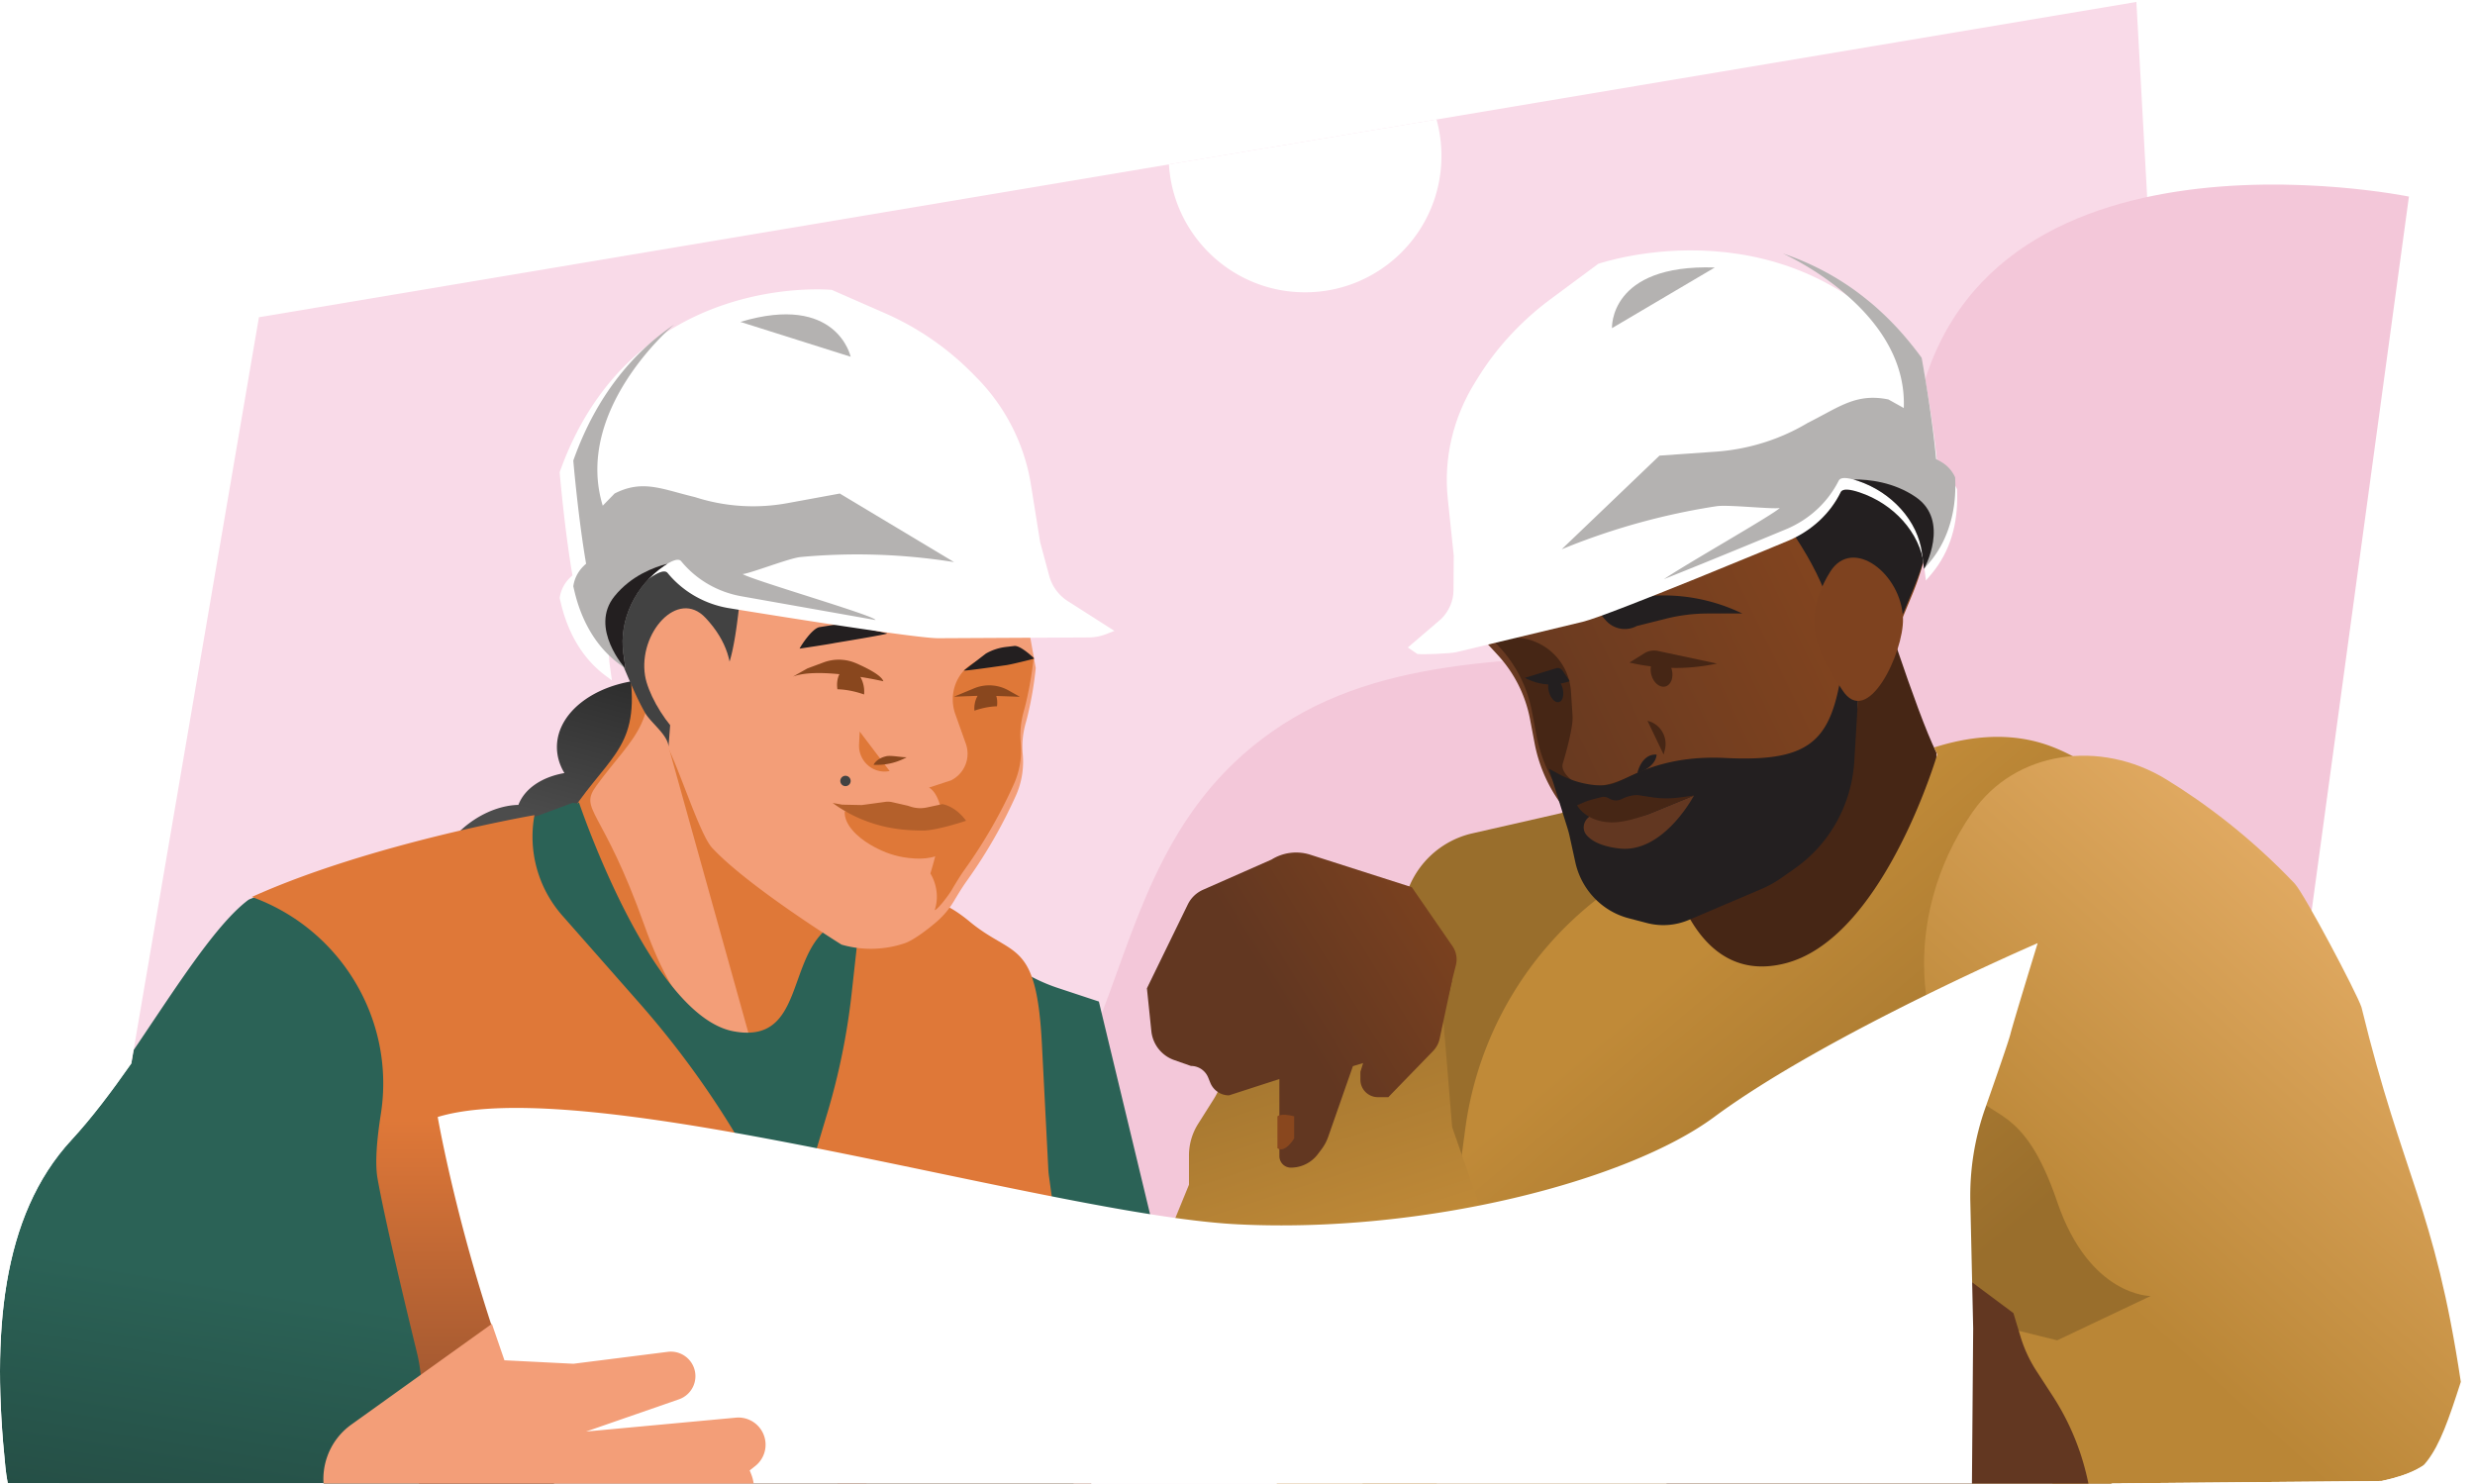 <svg xmlns="http://www.w3.org/2000/svg" fill="none" viewBox="0 0 637 382" aria-hidden="true" data-testid="ipl-illustration-hero">
    <defs>
        <filter id="hero-job-vertical-construction_svg__b" x="0%" y="0%">
            <feTurbulence baseFrequency="2.5" numOctaves="4" result="noise" seed="14"></feTurbulence>
            <feComponentTransfer in="noise" result="opacity">
                <feFuncA slope="0.6" type="linear"></feFuncA>
            </feComponentTransfer>
            <feBlend in="opacity" in2="SourceGraphic" mode="overlay" result="blend"></feBlend>
        </filter>
        <filter id="hero-job-vertical-construction_svg__c" width="88.061" height="67.71" x="110.43" y="170.844" color-interpolation-filters="sRGB" filterUnits="userSpaceOnUse">
            <feFlood flood-opacity="0" result="BackgroundImageFix"></feFlood>
            <feColorMatrix in="SourceAlpha" result="hardAlpha" values="0 0 0 0 0 0 0 0 0 0 0 0 0 0 0 0 0 0 127 0"></feColorMatrix>
            <feOffset dx="-3" dy="3"></feOffset>
            <feGaussianBlur stdDeviation="1.5"></feGaussianBlur>
            <feColorMatrix values="0 0 0 0 0 0 0 0 0 0 0 0 0 0 0 0 0 0 0.3 0"></feColorMatrix>
            <feBlend in2="BackgroundImageFix" result="effect1_dropShadow_295_1775"></feBlend>
            <feBlend in="SourceGraphic" in2="effect1_dropShadow_295_1775" result="shape"></feBlend>
            <feColorMatrix in="SourceAlpha" result="hardAlpha" values="0 0 0 0 0 0 0 0 0 0 0 0 0 0 0 0 0 0 127 0"></feColorMatrix>
            <feOffset dx="-1.5" dy="1"></feOffset>
            <feGaussianBlur stdDeviation="0.75"></feGaussianBlur>
            <feComposite in2="hardAlpha" k2="-1" k3="1" operator="arithmetic"></feComposite>
            <feColorMatrix values="0 0 0 0 1 0 0 0 0 1 0 0 0 0 1 0 0 0 0.3 0"></feColorMatrix>
            <feBlend in2="shape" mode="soft-light" result="effect2_innerShadow_295_1775"></feBlend>
        </filter>
        <filter id="hero-job-vertical-construction_svg__e" width="88.552" height="121.837" x="145.924" y="152.148" color-interpolation-filters="sRGB" filterUnits="userSpaceOnUse">
            <feFlood flood-opacity="0" result="BackgroundImageFix"></feFlood>
            <feColorMatrix in="SourceAlpha" result="hardAlpha" values="0 0 0 0 0 0 0 0 0 0 0 0 0 0 0 0 0 0 127 0"></feColorMatrix>
            <feOffset dx="-3" dy="3"></feOffset>
            <feGaussianBlur stdDeviation="1.5"></feGaussianBlur>
            <feColorMatrix values="0 0 0 0 0 0 0 0 0 0 0 0 0 0 0 0 0 0 0.3 0"></feColorMatrix>
            <feBlend in2="BackgroundImageFix" result="effect1_dropShadow_295_1775"></feBlend>
            <feBlend in="SourceGraphic" in2="effect1_dropShadow_295_1775" result="shape"></feBlend>
            <feColorMatrix in="SourceAlpha" result="hardAlpha" values="0 0 0 0 0 0 0 0 0 0 0 0 0 0 0 0 0 0 127 0"></feColorMatrix>
            <feOffset dx="-1.5" dy="1"></feOffset>
            <feGaussianBlur stdDeviation="0.75"></feGaussianBlur>
            <feComposite in2="hardAlpha" k2="-1" k3="1" operator="arithmetic"></feComposite>
            <feColorMatrix values="0 0 0 0 1 0 0 0 0 1 0 0 0 0 1 0 0 0 0.3 0"></feColorMatrix>
            <feBlend in2="shape" mode="soft-light" result="effect2_innerShadow_295_1775"></feBlend>
        </filter>
        <filter id="hero-job-vertical-construction_svg__f" width="84.981" height="116.76" x="417.898" y="145.658" color-interpolation-filters="sRGB" filterUnits="userSpaceOnUse">
            <feFlood flood-opacity="0" result="BackgroundImageFix"></feFlood>
            <feColorMatrix in="SourceAlpha" result="hardAlpha" values="0 0 0 0 0 0 0 0 0 0 0 0 0 0 0 0 0 0 127 0"></feColorMatrix>
            <feOffset dx="3" dy="3"></feOffset>
            <feGaussianBlur stdDeviation="1.5"></feGaussianBlur>
            <feColorMatrix values="0 0 0 0 0 0 0 0 0 0 0 0 0 0 0 0 0 0 0.3 0"></feColorMatrix>
            <feBlend in2="BackgroundImageFix" result="effect1_dropShadow_295_1775"></feBlend>
            <feBlend in="SourceGraphic" in2="effect1_dropShadow_295_1775" result="shape"></feBlend>
            <feColorMatrix in="SourceAlpha" result="hardAlpha" values="0 0 0 0 0 0 0 0 0 0 0 0 0 0 0 0 0 0 127 0"></feColorMatrix>
            <feOffset dx="-1.5" dy="1"></feOffset>
            <feGaussianBlur stdDeviation="0.75"></feGaussianBlur>
            <feComposite in2="hardAlpha" k2="-1" k3="1" operator="arithmetic"></feComposite>
            <feColorMatrix values="0 0 0 0 1 0 0 0 0 1 0 0 0 0 1 0 0 0 0.3 0"></feColorMatrix>
            <feBlend in2="shape" mode="soft-light" result="effect2_innerShadow_295_1775"></feBlend>
        </filter>
        <filter id="hero-job-vertical-construction_svg__g" width="228.995" height="202.232" x="346.855" y="185.65" color-interpolation-filters="sRGB" filterUnits="userSpaceOnUse">
            <feFlood flood-opacity="0" result="BackgroundImageFix"></feFlood>
            <feColorMatrix in="SourceAlpha" result="hardAlpha" values="0 0 0 0 0 0 0 0 0 0 0 0 0 0 0 0 0 0 127 0"></feColorMatrix>
            <feOffset dx="3" dy="3"></feOffset>
            <feGaussianBlur stdDeviation="1.5"></feGaussianBlur>
            <feColorMatrix values="0 0 0 0 0 0 0 0 0 0 0 0 0 0 0 0 0 0 0.3 0"></feColorMatrix>
            <feBlend in2="BackgroundImageFix" result="effect1_dropShadow_295_1775"></feBlend>
            <feBlend in="SourceGraphic" in2="effect1_dropShadow_295_1775" result="shape"></feBlend>
            <feColorMatrix in="SourceAlpha" result="hardAlpha" values="0 0 0 0 0 0 0 0 0 0 0 0 0 0 0 0 0 0 127 0"></feColorMatrix>
            <feOffset dx="-1.5" dy="1"></feOffset>
            <feGaussianBlur stdDeviation="0.75"></feGaussianBlur>
            <feComposite in2="hardAlpha" k2="-1" k3="1" operator="arithmetic"></feComposite>
            <feColorMatrix values="0 0 0 0 1 0 0 0 0 1 0 0 0 0 1 0 0 0 0.3 0"></feColorMatrix>
            <feBlend in2="shape" mode="soft-light" result="effect2_innerShadow_295_1775"></feBlend>
        </filter>
        <filter id="hero-job-vertical-construction_svg__i" width="313.743" height="185.2" x="-5.999" y="202.5" color-interpolation-filters="sRGB" filterUnits="userSpaceOnUse">
            <feFlood flood-opacity="0" result="BackgroundImageFix"></feFlood>
            <feColorMatrix in="SourceAlpha" result="hardAlpha" values="0 0 0 0 0 0 0 0 0 0 0 0 0 0 0 0 0 0 127 0"></feColorMatrix>
            <feOffset dx="-3" dy="3"></feOffset>
            <feGaussianBlur stdDeviation="1.5"></feGaussianBlur>
            <feColorMatrix values="0 0 0 0 0 0 0 0 0 0 0 0 0 0 0 0 0 0 0.3 0"></feColorMatrix>
            <feBlend in2="BackgroundImageFix" result="effect1_dropShadow_295_1775"></feBlend>
            <feBlend in="SourceGraphic" in2="effect1_dropShadow_295_1775" result="shape"></feBlend>
            <feColorMatrix in="SourceAlpha" result="hardAlpha" values="0 0 0 0 0 0 0 0 0 0 0 0 0 0 0 0 0 0 127 0"></feColorMatrix>
            <feOffset dx="-1.5" dy="1"></feOffset>
            <feGaussianBlur stdDeviation="0.75"></feGaussianBlur>
            <feComposite in2="hardAlpha" k2="-1" k3="1" operator="arithmetic"></feComposite>
            <feColorMatrix values="0 0 0 0 1 0 0 0 0 1 0 0 0 0 1 0 0 0 0.3 0"></feColorMatrix>
            <feBlend in2="shape" mode="soft-light" result="effect2_innerShadow_295_1775"></feBlend>
        </filter>
        <filter id="hero-job-vertical-construction_svg__k" width="86.871" height="160.831" x="198.924" y="226.051" color-interpolation-filters="sRGB" filterUnits="userSpaceOnUse">
            <feFlood flood-opacity="0" result="BackgroundImageFix"></feFlood>
            <feColorMatrix in="SourceAlpha" result="hardAlpha" values="0 0 0 0 0 0 0 0 0 0 0 0 0 0 0 0 0 0 127 0"></feColorMatrix>
            <feOffset dx="-2" dy="2"></feOffset>
            <feGaussianBlur stdDeviation="1.5"></feGaussianBlur>
            <feColorMatrix values="0 0 0 0 0 0 0 0 0 0 0 0 0 0 0 0 0 0 0.3 0"></feColorMatrix>
            <feBlend in2="BackgroundImageFix" result="effect1_dropShadow_295_1775"></feBlend>
            <feBlend in="SourceGraphic" in2="effect1_dropShadow_295_1775" result="shape"></feBlend>
            <feColorMatrix in="SourceAlpha" result="hardAlpha" values="0 0 0 0 0 0 0 0 0 0 0 0 0 0 0 0 0 0 127 0"></feColorMatrix>
            <feOffset dx="-1.5" dy="1"></feOffset>
            <feGaussianBlur stdDeviation="0.75"></feGaussianBlur>
            <feComposite in2="hardAlpha" k2="-1" k3="1" operator="arithmetic"></feComposite>
            <feColorMatrix values="0 0 0 0 1 0 0 0 0 1 0 0 0 0 1 0 0 0 0.3 0"></feColorMatrix>
            <feBlend in2="shape" mode="soft-light" result="effect2_innerShadow_295_1775"></feBlend>
        </filter>
        <filter id="hero-job-vertical-construction_svg__m" width="120.266" height="160.22" x="379.656" y="70.936" color-interpolation-filters="sRGB" filterUnits="userSpaceOnUse">
            <feFlood flood-opacity="0" result="BackgroundImageFix"></feFlood>
            <feColorMatrix in="SourceAlpha" result="hardAlpha" values="0 0 0 0 0 0 0 0 0 0 0 0 0 0 0 0 0 0 127 0"></feColorMatrix>
            <feOffset dx="1" dy="1"></feOffset>
            <feGaussianBlur stdDeviation="0.5"></feGaussianBlur>
            <feColorMatrix values="0 0 0 0 0 0 0 0 0 0 0 0 0 0 0 0 0 0 0.3 0"></feColorMatrix>
            <feBlend in2="BackgroundImageFix" result="effect1_dropShadow_295_1775"></feBlend>
            <feBlend in="SourceGraphic" in2="effect1_dropShadow_295_1775" result="shape"></feBlend>
            <feColorMatrix in="SourceAlpha" result="hardAlpha" values="0 0 0 0 0 0 0 0 0 0 0 0 0 0 0 0 0 0 127 0"></feColorMatrix>
            <feOffset dx="-1.5" dy="1"></feOffset>
            <feGaussianBlur stdDeviation="0.75"></feGaussianBlur>
            <feComposite in2="hardAlpha" k2="-1" k3="1" operator="arithmetic"></feComposite>
            <feColorMatrix values="0 0 0 0 1 0 0 0 0 1 0 0 0 0 1 0 0 0 0.3 0"></feColorMatrix>
            <feBlend in2="shape" mode="soft-light" result="effect2_innerShadow_295_1775"></feBlend>
        </filter>
        <filter id="hero-job-vertical-construction_svg__o" width="106.374" height="135.377" x="164.698" y="110.819" color-interpolation-filters="sRGB" filterUnits="userSpaceOnUse">
            <feFlood flood-opacity="0" result="BackgroundImageFix"></feFlood>
            <feColorMatrix in="SourceAlpha" result="hardAlpha" values="0 0 0 0 0 0 0 0 0 0 0 0 0 0 0 0 0 0 127 0"></feColorMatrix>
            <feOffset dx="2" dy="2"></feOffset>
            <feGaussianBlur stdDeviation="1.5"></feGaussianBlur>
            <feColorMatrix values="0 0 0 0 0 0 0 0 0 0 0 0 0 0 0 0 0 0 0.3 0"></feColorMatrix>
            <feBlend in2="BackgroundImageFix" result="effect1_dropShadow_295_1775"></feBlend>
            <feBlend in="SourceGraphic" in2="effect1_dropShadow_295_1775" result="shape"></feBlend>
            <feColorMatrix in="SourceAlpha" result="hardAlpha" values="0 0 0 0 0 0 0 0 0 0 0 0 0 0 0 0 0 0 127 0"></feColorMatrix>
            <feOffset dx="-1.5" dy="1"></feOffset>
            <feGaussianBlur stdDeviation="0.75"></feGaussianBlur>
            <feComposite in2="hardAlpha" k2="-1" k3="1" operator="arithmetic"></feComposite>
            <feColorMatrix values="0 0 0 0 1 0 0 0 0 1 0 0 0 0 1 0 0 0 0.3 0"></feColorMatrix>
            <feBlend in2="shape" mode="soft-light" result="effect2_innerShadow_295_1775"></feBlend>
        </filter>
        <filter id="hero-job-vertical-construction_svg__p" width="148.78" height="106.655" x="142.543" y="70.475" color-interpolation-filters="sRGB" filterUnits="userSpaceOnUse">
            <feFlood flood-opacity="0" result="BackgroundImageFix"></feFlood>
            <feColorMatrix in="SourceAlpha" result="hardAlpha" values="0 0 0 0 0 0 0 0 0 0 0 0 0 0 0 0 0 0 127 0"></feColorMatrix>
            <feOffset dx="-2" dy="2"></feOffset>
            <feGaussianBlur stdDeviation="1.5"></feGaussianBlur>
            <feColorMatrix values="0 0 0 0 0 0 0 0 0 0 0 0 0 0 0 0 0 0 0.3 0"></feColorMatrix>
            <feBlend in2="BackgroundImageFix" result="effect1_dropShadow_295_1775"></feBlend>
            <feBlend in="SourceGraphic" in2="effect1_dropShadow_295_1775" result="shape"></feBlend>
            <feColorMatrix in="SourceAlpha" result="hardAlpha" values="0 0 0 0 0 0 0 0 0 0 0 0 0 0 0 0 0 0 127 0"></feColorMatrix>
            <feOffset dx="-1.5" dy="1"></feOffset>
            <feGaussianBlur stdDeviation="0.75"></feGaussianBlur>
            <feComposite in2="hardAlpha" k2="-1" k3="1" operator="arithmetic"></feComposite>
            <feColorMatrix values="0 0 0 0 1 0 0 0 0 1 0 0 0 0 1 0 0 0 0.3 0"></feColorMatrix>
            <feBlend in2="shape" mode="soft-light" result="effect2_innerShadow_295_1775"></feBlend>
        </filter>
        <filter id="hero-job-vertical-construction_svg__q" width="147.901" height="109.93" x="360.336" y="60.443" color-interpolation-filters="sRGB" filterUnits="userSpaceOnUse">
            <feFlood flood-opacity="0" result="BackgroundImageFix"></feFlood>
            <feColorMatrix in="SourceAlpha" result="hardAlpha" values="0 0 0 0 0 0 0 0 0 0 0 0 0 0 0 0 0 0 127 0"></feColorMatrix>
            <feOffset dx="2" dy="2"></feOffset>
            <feGaussianBlur stdDeviation="1.5"></feGaussianBlur>
            <feColorMatrix values="0 0 0 0 0 0 0 0 0 0 0 0 0 0 0 0 0 0 0.3 0"></feColorMatrix>
            <feBlend in2="BackgroundImageFix" result="effect1_dropShadow_295_1775"></feBlend>
            <feBlend in="SourceGraphic" in2="effect1_dropShadow_295_1775" result="shape"></feBlend>
            <feColorMatrix in="SourceAlpha" result="hardAlpha" values="0 0 0 0 0 0 0 0 0 0 0 0 0 0 0 0 0 0 127 0"></feColorMatrix>
            <feOffset dx="-1.5" dy="1"></feOffset>
            <feGaussianBlur stdDeviation="0.75"></feGaussianBlur>
            <feComposite in2="hardAlpha" k2="-1" k3="1" operator="arithmetic"></feComposite>
            <feColorMatrix values="0 0 0 0 1 0 0 0 0 1 0 0 0 0 1 0 0 0 0.3 0"></feColorMatrix>
            <feBlend in2="shape" mode="soft-light" result="effect2_innerShadow_295_1775"></feBlend>
        </filter>
        <filter id="hero-job-vertical-construction_svg__r" width="144.146" height="196.382" x="493.704" y="190.5" color-interpolation-filters="sRGB" filterUnits="userSpaceOnUse">
            <feFlood flood-opacity="0" result="BackgroundImageFix"></feFlood>
            <feColorMatrix in="SourceAlpha" result="hardAlpha" values="0 0 0 0 0 0 0 0 0 0 0 0 0 0 0 0 0 0 127 0"></feColorMatrix>
            <feOffset dx="-2" dy="2"></feOffset>
            <feGaussianBlur stdDeviation="1.5"></feGaussianBlur>
            <feColorMatrix values="0 0 0 0 0 0 0 0 0 0 0 0 0 0 0 0 0 0 0.3 0"></feColorMatrix>
            <feBlend in2="BackgroundImageFix" result="effect1_dropShadow_295_1775"></feBlend>
            <feBlend in="SourceGraphic" in2="effect1_dropShadow_295_1775" result="shape"></feBlend>
            <feColorMatrix in="SourceAlpha" result="hardAlpha" values="0 0 0 0 0 0 0 0 0 0 0 0 0 0 0 0 0 0 127 0"></feColorMatrix>
            <feOffset dx="-1.5" dy="1"></feOffset>
            <feGaussianBlur stdDeviation="0.75"></feGaussianBlur>
            <feComposite in2="hardAlpha" k2="-1" k3="1" operator="arithmetic"></feComposite>
            <feColorMatrix values="0 0 0 0 1 0 0 0 0 1 0 0 0 0 1 0 0 0 0.3 0"></feColorMatrix>
            <feBlend in2="shape" mode="soft-light" result="effect2_innerShadow_295_1775"></feBlend>
        </filter>
        <filter id="hero-job-vertical-construction_svg__t" width="97.709" height="135.09" x="297.127" y="251.5" color-interpolation-filters="sRGB" filterUnits="userSpaceOnUse">
            <feFlood flood-opacity="0" result="BackgroundImageFix"></feFlood>
            <feColorMatrix in="SourceAlpha" result="hardAlpha" values="0 0 0 0 0 0 0 0 0 0 0 0 0 0 0 0 0 0 127 0"></feColorMatrix>
            <feOffset dx="2" dy="2"></feOffset>
            <feGaussianBlur stdDeviation="1.5"></feGaussianBlur>
            <feColorMatrix values="0 0 0 0 0 0 0 0 0 0 0 0 0 0 0 0 0 0 0.3 0"></feColorMatrix>
            <feBlend in2="BackgroundImageFix" result="effect1_dropShadow_295_1775"></feBlend>
            <feBlend in="SourceGraphic" in2="effect1_dropShadow_295_1775" result="shape"></feBlend>
            <feColorMatrix in="SourceAlpha" result="hardAlpha" values="0 0 0 0 0 0 0 0 0 0 0 0 0 0 0 0 0 0 127 0"></feColorMatrix>
            <feOffset dx="-1.5" dy="1"></feOffset>
            <feGaussianBlur stdDeviation="0.75"></feGaussianBlur>
            <feComposite in2="hardAlpha" k2="-1" k3="1" operator="arithmetic"></feComposite>
            <feColorMatrix values="0 0 0 0 1 0 0 0 0 1 0 0 0 0 1 0 0 0 0.3 0"></feColorMatrix>
            <feBlend in2="shape" mode="soft-light" result="effect2_innerShadow_295_1775"></feBlend>
        </filter>
        <filter id="hero-job-vertical-construction_svg__v" width="165.029" height="181.086" x="63.323" y="205.797" color-interpolation-filters="sRGB" filterUnits="userSpaceOnUse">
            <feFlood flood-opacity="0" result="BackgroundImageFix"></feFlood>
            <feColorMatrix in="SourceAlpha" result="hardAlpha" values="0 0 0 0 0 0 0 0 0 0 0 0 0 0 0 0 0 0 127 0"></feColorMatrix>
            <feOffset dx="-2" dy="2"></feOffset>
            <feGaussianBlur stdDeviation="1.5"></feGaussianBlur>
            <feColorMatrix values="0 0 0 0 0 0 0 0 0 0 0 0 0 0 0 0 0 0 0.3 0"></feColorMatrix>
            <feBlend in2="BackgroundImageFix" result="effect1_dropShadow_295_1775"></feBlend>
            <feBlend in="SourceGraphic" in2="effect1_dropShadow_295_1775" result="shape"></feBlend>
            <feColorMatrix in="SourceAlpha" result="hardAlpha" values="0 0 0 0 0 0 0 0 0 0 0 0 0 0 0 0 0 0 127 0"></feColorMatrix>
            <feOffset dx="-1.5" dy="1"></feOffset>
            <feGaussianBlur stdDeviation="0.75"></feGaussianBlur>
            <feComposite in2="hardAlpha" k2="-1" k3="1" operator="arithmetic"></feComposite>
            <feColorMatrix values="0 0 0 0 1 0 0 0 0 1 0 0 0 0 1 0 0 0 0.3 0"></feColorMatrix>
            <feBlend in2="shape" mode="soft-light" result="effect2_innerShadow_295_1775"></feBlend>
        </filter>
        <filter id="hero-job-vertical-construction_svg__x" width="115.085" height="62.09" x="427.381" y="323.793" color-interpolation-filters="sRGB" filterUnits="userSpaceOnUse">
            <feFlood flood-opacity="0" result="BackgroundImageFix"></feFlood>
            <feColorMatrix in="SourceAlpha" result="hardAlpha" values="0 0 0 0 0 0 0 0 0 0 0 0 0 0 0 0 0 0 127 0"></feColorMatrix>
            <feOffset dx="-1" dy="1"></feOffset>
            <feGaussianBlur stdDeviation="1.5"></feGaussianBlur>
            <feColorMatrix values="0 0 0 0 0 0 0 0 0 0 0 0 0 0 0 0 0 0 0.3 0"></feColorMatrix>
            <feBlend in2="BackgroundImageFix" result="effect1_dropShadow_295_1775"></feBlend>
            <feBlend in="SourceGraphic" in2="effect1_dropShadow_295_1775" result="shape"></feBlend>
            <feColorMatrix in="SourceAlpha" result="hardAlpha" values="0 0 0 0 0 0 0 0 0 0 0 0 0 0 0 0 0 0 127 0"></feColorMatrix>
            <feOffset dx="-1.5" dy="1"></feOffset>
            <feGaussianBlur stdDeviation="0.75"></feGaussianBlur>
            <feComposite in2="hardAlpha" k2="-1" k3="1" operator="arithmetic"></feComposite>
            <feColorMatrix values="0 0 0 0 1 0 0 0 0 1 0 0 0 0 1 0 0 0 0.3 0"></feColorMatrix>
            <feBlend in2="shape" mode="soft-light" result="effect2_innerShadow_295_1775"></feBlend>
        </filter>
        <filter id="hero-job-vertical-construction_svg__y" width="86.205" height="87.103" x="293.187" y="215.418" color-interpolation-filters="sRGB" filterUnits="userSpaceOnUse">
            <feFlood flood-opacity="0" result="BackgroundImageFix"></feFlood>
            <feColorMatrix in="SourceAlpha" result="hardAlpha" values="0 0 0 0 0 0 0 0 0 0 0 0 0 0 0 0 0 0 127 0"></feColorMatrix>
            <feOffset dx="2" dy="2"></feOffset>
            <feGaussianBlur stdDeviation="1.5"></feGaussianBlur>
            <feColorMatrix values="0 0 0 0 0 0 0 0 0 0 0 0 0 0 0 0 0 0 0.3 0"></feColorMatrix>
            <feBlend in2="BackgroundImageFix" result="effect1_dropShadow_295_1775"></feBlend>
            <feBlend in="SourceGraphic" in2="effect1_dropShadow_295_1775" result="shape"></feBlend>
            <feColorMatrix in="SourceAlpha" result="hardAlpha" values="0 0 0 0 0 0 0 0 0 0 0 0 0 0 0 0 0 0 127 0"></feColorMatrix>
            <feOffset dx="-1.5" dy="1"></feOffset>
            <feGaussianBlur stdDeviation="0.75"></feGaussianBlur>
            <feComposite in2="hardAlpha" k2="-1" k3="1" operator="arithmetic"></feComposite>
            <feColorMatrix values="0 0 0 0 1 0 0 0 0 1 0 0 0 0 1 0 0 0 0.3 0"></feColorMatrix>
            <feBlend in2="shape" mode="soft-light" result="effect2_innerShadow_295_1775"></feBlend>
        </filter>
        <filter id="hero-job-vertical-construction_svg__B" width="418.288" height="148.143" x="110.656" y="238.74" color-interpolation-filters="sRGB" filterUnits="userSpaceOnUse">
            <feFlood flood-opacity="0" result="BackgroundImageFix"></feFlood>
            <feColorMatrix in="SourceAlpha" result="hardAlpha" values="0 0 0 0 0 0 0 0 0 0 0 0 0 0 0 0 0 0 127 0"></feColorMatrix>
            <feOffset dx="2" dy="2"></feOffset>
            <feGaussianBlur stdDeviation="1.5"></feGaussianBlur>
            <feColorMatrix values="0 0 0 0 0 0 0 0 0 0 0 0 0 0 0 0 0 0 0.3 0"></feColorMatrix>
            <feBlend in2="BackgroundImageFix" result="effect1_dropShadow_295_1775"></feBlend>
            <feBlend in="SourceGraphic" in2="effect1_dropShadow_295_1775" result="shape"></feBlend>
            <feColorMatrix in="SourceAlpha" result="hardAlpha" values="0 0 0 0 0 0 0 0 0 0 0 0 0 0 0 0 0 0 127 0"></feColorMatrix>
            <feOffset dx="-1.5" dy="1"></feOffset>
            <feGaussianBlur stdDeviation="0.75"></feGaussianBlur>
            <feComposite in2="hardAlpha" k2="-1" k3="1" operator="arithmetic"></feComposite>
            <feColorMatrix values="0 0 0 0 1 0 0 0 0 1 0 0 0 0 1 0 0 0 0.3 0"></feColorMatrix>
            <feBlend in2="shape" mode="soft-light" result="effect2_innerShadow_295_1775"></feBlend>
        </filter>
        <filter id="hero-job-vertical-construction_svg__C" width="120.311" height="50.162" x="81.231" y="336.721" color-interpolation-filters="sRGB" filterUnits="userSpaceOnUse">
            <feFlood flood-opacity="0" result="BackgroundImageFix"></feFlood>
            <feColorMatrix in="SourceAlpha" result="hardAlpha" values="0 0 0 0 0 0 0 0 0 0 0 0 0 0 0 0 0 0 127 0"></feColorMatrix>
            <feOffset dx="2" dy="2"></feOffset>
            <feGaussianBlur stdDeviation="1.5"></feGaussianBlur>
            <feColorMatrix values="0 0 0 0 0 0 0 0 0 0 0 0 0 0 0 0 0 0 0.3 0"></feColorMatrix>
            <feBlend in2="BackgroundImageFix" result="effect1_dropShadow_295_1775"></feBlend>
            <feBlend in="SourceGraphic" in2="effect1_dropShadow_295_1775" result="shape"></feBlend>
            <feColorMatrix in="SourceAlpha" result="hardAlpha" values="0 0 0 0 0 0 0 0 0 0 0 0 0 0 0 0 0 0 127 0"></feColorMatrix>
            <feOffset dx="-1.5" dy="1"></feOffset>
            <feGaussianBlur stdDeviation="0.75"></feGaussianBlur>
            <feComposite in2="hardAlpha" k2="-1" k3="1" operator="arithmetic"></feComposite>
            <feColorMatrix values="0 0 0 0 1 0 0 0 0 1 0 0 0 0 1 0 0 0 0.3 0"></feColorMatrix>
            <feBlend in2="shape" mode="soft-light" result="effect2_innerShadow_295_1775"></feBlend>
        </filter>
        <linearGradient id="hero-job-vertical-construction_svg__d" x1="164.375" x2="154.064" y1="170.69" y2="209.541" gradientUnits="userSpaceOnUse">
            <stop stop-color="#2D2D2D"></stop>
            <stop offset="1" stop-color="#4C4C4C"></stop>
        </linearGradient>
        <linearGradient id="hero-job-vertical-construction_svg__h" x1="403.721" x2="561.175" y1="210.06" y2="396.438" gradientUnits="userSpaceOnUse">
            <stop offset="0.183" stop-color="#C08A38"></stop>
            <stop offset="0.62" stop-color="#996E2C"></stop>
        </linearGradient>
        <linearGradient id="hero-job-vertical-construction_svg__j" x1="88.722" x2="51.6" y1="183.692" y2="407.853" gradientUnits="userSpaceOnUse">
            <stop offset="0.638" stop-color="#2B6256"></stop>
            <stop offset="1" stop-color="#234840"></stop>
        </linearGradient>
        <linearGradient id="hero-job-vertical-construction_svg__l" x1="244.359" x2="244.359" y1="227.051" y2="381.882" gradientUnits="userSpaceOnUse">
            <stop offset="0.578" stop-color="#DF7838"></stop>
            <stop offset="1" stop-color="#8B4C2E"></stop>
        </linearGradient>
        <linearGradient id="hero-job-vertical-construction_svg__n" x1="363.141" x2="502.058" y1="229.136" y2="162.068" gradientUnits="userSpaceOnUse">
            <stop offset="0.198" stop-color="#623721"></stop>
            <stop offset="1" stop-color="#89471E"></stop>
        </linearGradient>
        <linearGradient id="hero-job-vertical-construction_svg__s" x1="603.99" x2="506.998" y1="232.075" y2="339.923" gradientUnits="userSpaceOnUse">
            <stop stop-color="#E0A961"></stop>
            <stop offset="0.766" stop-color="#BA8636"></stop>
        </linearGradient>
        <linearGradient id="hero-job-vertical-construction_svg__u" x1="322.565" x2="266.275" y1="363.733" y2="190.921" gradientUnits="userSpaceOnUse">
            <stop offset="0.183" stop-color="#C08A38"></stop>
            <stop offset="0.62" stop-color="#996E2C"></stop>
        </linearGradient>
        <linearGradient id="hero-job-vertical-construction_svg__w" x1="147.838" x2="147.838" y1="206.797" y2="381.883" gradientUnits="userSpaceOnUse">
            <stop offset="0.448" stop-color="#DF7838"></stop>
            <stop offset="1" stop-color="#8B4C2E"></stop>
        </linearGradient>
        <linearGradient id="hero-job-vertical-construction_svg__z" x1="282.389" x2="398.402" y1="297.51" y2="225.773" gradientUnits="userSpaceOnUse">
            <stop offset="0.453" stop-color="#623721"></stop>
            <stop offset="1" stop-color="#89471E"></stop>
        </linearGradient>
        <linearGradient id="hero-job-vertical-construction_svg__A" x1="282.389" x2="398.402" y1="297.51" y2="225.773" gradientUnits="userSpaceOnUse">
            <stop offset="0.453" stop-color="#623721"></stop>
            <stop offset="1" stop-color="#89471E"></stop>
        </linearGradient>
        <clipPath id="hero-job-vertical-construction_svg__a">
            <path xmlns="http://www.w3.org/2000/svg" fill="#fff" d="M66.643 81.649L549.852.5l2.769 50.205c33.127-7.147 67.373-.11 67.373-.11l-24.048 176.518c4.528 7.344 14.349 26.086 15.34 29.133 4.356 17.914 8.283 29.737 11.867 40.528 5.2 15.654 9.678 29.136 13.696 55.885-6.278 19.554-8.909 25.303-23.877 28.51l-69.544.62-.027.093H83.255a11.423 11.423 0 01-.04-.163h-67.89l.003-.019H1.986a47.921 47.921 0 01-.599-4.106c-3.525-34.037-1.172-64.557 17.023-84.218 5.166-5.579 10.33-12.457 15.389-19.681L66.643 81.649z"></path>
        </clipPath>
    </defs>
    <g clip-path="url(#hero-job-vertical-construction_svg__a)" filter="url(#hero-job-vertical-construction_svg__b)">
        <path fill="#F9DAE8" d="M549.852.5L66.642 81.649l-51.318 300.07h463.663c65.616 0 110.343-58.608 85.699-112.261L549.852.5z"></path>
        <path fill="#F3C7D9" d="M52.322 381.282h522.621l45.051-330.686s-116.95-24.035-127.666 61.833c-10.715 85.868-103.393 36.023-162.238 74.058-58.845 38.036-28.89 117.658-106.383 120.973-77.493 3.316-135.539 18.796-171.385 73.822z"></path>
        <path fill="#fff" d="M300.852 42.316c1.128 18.37 16.383 32.918 35.036 32.918 19.387 0 35.103-15.716 35.103-35.103a35.14 35.14 0 00-1.267-9.381l-68.872 11.566z"></path>
        <g filter="url(#hero-job-vertical-construction_svg__c)">
            <path fill="url(#hero-job-vertical-construction_svg__d)" d="M198.49 188.281c0-9.631-11.343-17.437-25.326-17.437-13.992 0-25.327 7.806-25.327 17.437 0 2.368.686 4.632 1.93 6.689-5.72.989-10.234 3.947-11.846 8.189-4.028.095-8.575 1.682-12.651 4.72-8.001 5.971-11.144 15.268-7.036 20.777 4.116 5.509 13.936 5.135 21.929-.837 3.119-2.328 5.488-5.167 6.988-8.085a27.82 27.82 0 007.091 2.536c10.841 2.32 20.932-1.858 22.527-9.321.527-2.463.048-4.967-1.196-7.311 12.859-.837 22.917-8.292 22.917-17.357z"></path>
        </g>
        <g filter="url(#hero-job-vertical-construction_svg__e)">
            <path fill="#DF7838" d="M234.475 225.755l-7.817 2.607c-1.596.534-3.159 1.212-4.563 2.137-11.232 7.446-7.044 26.087-19.591 34.052-9.533 6.043-24.514 7.726-36.639-26.327-10.88-30.568-17.039-29.595-12.356-36.021 9.939-13.65 16.975-15.811 11.949-39.61l22.511-10.445 46.506 73.607z"></path>
        </g>
        <path fill="#F39E78" d="M172.064 192.165l16.106-3.883 18.785 23.321 26.636 12.748-45.613-72.203-22.511 10.445c5.026 23.791-2.01 25.96-11.949 39.61-4.683 6.426 1.475 5.453 12.356 36.021 8.663 24.334 18.778 30.417 27.329 29.7l-21.139-75.759z"></path>
        <g filter="url(#hero-job-vertical-construction_svg__f)">
            <path fill="#462615" d="M481.1 145.658s10.514 33.447 15.779 44.043v51.497l-77.481 15.22v-74.77l61.702-35.99z"></path>
        </g>
        <g filter="url(#hero-job-vertical-construction_svg__g)">
            <path fill="url(#hero-job-vertical-construction_svg__h)" d="M360.52 323.13l-12.165 58.753h195.046l2.688-9.257a398.682 398.682 0 0012.03-56.457l11.732-90.709s-23.339-31.277-45.682-38.125c-9.852-3.022-19.775-1.547-27.864 1.044l.798 1.778s-.407 1.395-1.213 3.731c-3.861 11.242-16.831 44.33-37.532 49.951-25.008 6.777-30.504-26.837-30.504-26.837l37.5-17.261-8.511 1.969-37.221-4.864-17.462 12.869-22.981 5.238a23.177 23.177 0 00-17.909 20.227c-1.603 15.643-3.757 36.955-3.757 38.478 0 .263.104.709.287 1.291 4.834 15.635 6.039 32.163 2.72 48.181z"></path>
        </g>
        <path fill="#996E2C" d="M374.392 310.914l2.736-20.434a90.063 90.063 0 0146.123-67.101l4.379-2.392.798-.908c-.574-2.153-.798-3.54-.798-3.54l6.573-3.03 11.99-13.634-26.795-3.5-17.462 12.868-22.981 5.239a23.175 23.175 0 00-17.909 20.227c-1.603 15.643-3.757 36.955-3.757 38.477 0 .263.104.71.287 1.292 4.021 12.956 5.52 26.526 4.029 39.921l12.787-3.485z"></path>
        <g filter="url(#hero-job-vertical-construction_svg__i)">
            <path fill="url(#hero-job-vertical-construction_svg__j)" d="M1.986 381.7h279.346l-6.924-51.641 33.336 8.563-20.421-84.848-10.57-3.5a43.845 43.845 0 01-15.834-9.297l-15.388-6.45c-3.478-3.189-3.565-8.993-8.24-9.671l-3.932-.566 1.108 1.762-7.817 2.607c-1.595.534-3.159 1.212-4.563 2.137-1.468.973-2.664 2.145-3.677 3.46-11.719 7.742-6.637 30.736-25.216 27.156-21.322-4.106-39.693-58.912-39.693-58.912l-.391.295-1.189-.167-18.45 6.793a181.757 181.757 0 01-14.846 4.751l-28.462 7.774a186.182 186.182 0 01-8.838 2.177c-4.675 1.028-11.894 2.718-13.01 3.564-13.498 10.237-31.701 46.027-49.905 65.689C.215 313.037-2.138 343.557 1.387 377.594c.144 1.427.351 2.798.599 4.106z"></path>
        </g>
        <g filter="url(#hero-job-vertical-construction_svg__k)">
            <path fill="url(#hero-job-vertical-construction_svg__l)" d="M284.795 381.874l-11.344-82.344a18.479 18.479 0 01-.135-1.459l-1.675-32.713c-1.428-26.797-7.371-21.854-18.563-31.151-1.675-1.387-3.366-2.607-5.017-3.524-10.586-5.9-23.229-2.838-23.229-2.838l-.152 6.849-1.994 18.042a174.021 174.021 0 01-6.286 30.856l-12.476 41.579 16.01 56.711h64.861v-.008z"></path>
        </g>
        <g filter="url(#hero-job-vertical-construction_svg__m)">
            <path fill="url(#hero-job-vertical-construction_svg__n)" d="M479.281 174.576l-.614 4.736a51.36 51.36 0 01-20.62 34.866l-15.388 11.25-6.23 2.663a13.306 13.306 0 01-8.591.63l-5.481-1.444a13.284 13.284 0 01-8.24-6.418l-2.616-4.736-7.746-9.288a38.628 38.628 0 01-8.288-17.541l-1.181-6.211a33.598 33.598 0 00-8.296-16.488l-2.808-3.045v-12.94l-2.026-39.634 31.557-30.736 37.221-9.304 40.866 18.6 4.651 16.864a68.687 68.687 0 01-2.776 44.592l-4.707 11.346-8.687 12.238z"></path>
        </g>
        <path fill="#462615" d="M417.3 205.688l6.446-7.75-2.345 1.052c-3.558 1.603-7.084 3.293-10.985 3.293h-1.14c-.886 0-3.056-.327-3.813-.781 0 0-3.869-2.48-3.271-4.904 0 0 2.768-8.913 2.545-12.358l-.415-6.29a14.857 14.857 0 00-6.174-11.099 14.944 14.944 0 00-7.555-2.742l-7.418-.55 2.808 3.045a33.615 33.615 0 018.296 16.488l1.18 6.211a38.77 38.77 0 008.288 17.541l7.746 9.288.742 1.34 1.332-2.105 11.351-6.1-7.618-3.579z"></path>
        <path fill="#231F20" d="M412.897 202.108c1.915-.119 3.383-.821 5.129-1.626 3.439-1.579 11.607-6.115 25.934-5.398 20.636 1.029 26.539-3.707 29.483-19.079l4.945.917-1.14 18.991c-.67 11.107-6.302 21.28-15.3 27.603l-3.462 2.431a28.143 28.143 0 01-5.209 2.895l-18.618 7.925a16.775 16.775 0 01-10.809.789l-4.691-1.228c-6.868-1.802-12.165-7.375-13.712-14.415l-1.452-6.625a24.803 24.803 0 00-.566-2.129l-4.779-15.316 2.561 1.379c3.199 1.722 6.741 2.759 10.37 2.918.359.016.646.016.854.008l.462-.04z"></path>
        <path fill="#623721" d="M411.143 209.689c-2.864-.295-4.683 3.197-2.72 5.342 1.364 1.499 3.86 2.83 8.344 3.349 11.375 1.307 19.208-13.626 19.208-13.626l-11.048 4.521a15.386 15.386 0 01-7.427 1.068l-6.357-.654z"></path>
        <path fill="#462615" d="M435.984 204.755l-3.853.51a24.517 24.517 0 01-6.876-.064l-3.718-.566a8.52 8.52 0 00-3.653.789l-.582.271a3.318 3.318 0 01-3.159-.199 2.675 2.675 0 00-2.074-.319l-2.361.614c-.671.175-1.325.399-1.963.67l-1.85.797s2.105 4.138 8.583 4.401c4.315.176 10.458-2.392 10.458-2.392l11.048-4.512zM424.025 185.523l4.156 8.699.311-1.26c.83-3.317-1.188-6.673-4.467-7.439z"></path>
        <path fill="#231F20" d="M421.408 198.989s1.029-5.007 4.946-4.776c0 0 .136 3.061-4.946 4.776zM409.611 155.467l3.686 4.21a6.497 6.497 0 007.945 1.451l7.482-1.881a44.821 44.821 0 0110.897-1.348h8.83l-1.244-.558a46.326 46.326 0 00-25.726-3.604l-11.87 1.73z"></path>
        <path fill="#462615" d="M441.901 170.782l-15.204-3.245a4.74 4.74 0 00-3.502.614l-3.797 2.368s4.763 1.26 10.985 1.387c6.214.136 11.518-1.124 11.518-1.124z"></path>
        <path fill="#462615" d="M428.638 176.683c1.45-.393 2.177-2.365 1.624-4.405-.553-2.04-2.177-3.376-3.627-2.983-1.45.393-2.177 2.365-1.624 4.405.553 2.04 2.177 3.375 3.627 2.983z"></path>
        <path fill="#231F20" d="M392.468 174.45l8.088-2.472c.639-.191 1.261.088 1.731.79l1.716 2.551s-2.561 1.012-5.752.829c-3.199-.183-5.783-1.698-5.783-1.698z"></path>
        <path fill="#231F20" d="M401.25 180.7c.969-.262 1.377-1.87.91-3.592-.466-1.721-1.63-2.904-2.6-2.641-.969.263-1.377 1.871-.91 3.592.466 1.721 1.63 2.904 2.6 2.641z"></path>
        <g filter="url(#hero-job-vertical-construction_svg__o)">
            <path fill="#F39E78" d="M261.541 143.714c-.949-5.302-3.286-10.317-6.996-14.232-8.072-8.523-19.463-13.602-31.636-16.329-27.657-6.194-48.971 9.648-55.265 37.744-2.648 11.808-1.5 30.72 2.154 35.6 3.43 4.592 9.421 24.891 13.01 28.75 9.238 9.934 33.28 24.876 33.28 24.876a27.164 27.164 0 0016.361-.391c1.867-.638 5.305-3.062 8.121-5.501a21.586 21.586 0 004.411-5.247c1.045-1.746 2.09-3.5 3.279-5.158l.279-.399c4.826-6.769 8.974-14 12.388-21.575a21.33 21.33 0 001.803-10.699l-.024-.263c-.239-2.655.08-5.318.806-7.878.191-.677.367-1.371.534-2.065.997-4.249 1.651-8.244 2.026-12.023l-4.531-25.21z"></path>
        </g>
        <path fill="#DF7838" d="M228.964 198.439l-7.698-10.158-.167 3.301c-.216 4.226 3.541 7.654 7.705 6.889.056-.008.112-.016.16-.032zM248.587 191.432a7.648 7.648 0 01-3.837 9.424l-5.655 1.85s2.114.877 3.103 5.621c.989 4.744-2.744 16.488-2.744 16.488s2.847 4.234 1.108 9.424c.75-.032 3.939-4.239 4.659-5.653.965-1.61 1.938-3.221 3.031-4.752l.279-.398a127.178 127.178 0 0012.389-21.575 21.345 21.345 0 001.803-10.7l-.024-.263c-.24-2.655.079-5.318.805-7.877.192-.678.367-1.371.535-2.065.981-4.17 1.635-8.109 2.01-11.824-3.422-1.076-8.751-1.738-14.805 1.124-5.01 2.368-7.235 8.308-5.377 13.53l2.72 7.646z"></path>
        <path fill="#DF7838" d="M246.769 211.093c-1.404 1.977-1.492 6.402-3.526 7.981-2.856 2.216-7.012 2.168-10.729 1.555-3.079-.503-5.967-1.715-8.568-3.253-3.198-1.89-6.716-5.071-6.549-8.571 3.606.765 7.291 1.379 10.929 2.049l4.818.933c4.834.167 9.046-1.826 13.625-.694z"></path>
        <path fill="#B4602B" d="M214.302 206.661l2.457.438c1.699.032 3.35.072 5.049.104l6.039-.822a5.067 5.067 0 011.795.08l4.012.917.798.255a8.03 8.03 0 004.076.192l4.02-.861s3.287.414 6.095 4.281c0 0-7.65 2.583-11.256 2.519-3.605-.063-13.337 0-23.085-7.103z"></path>
        <path fill="#89471E" d="M211.972 170.487l-4.18 1.555-3.717 2.105c2.875-1.121 7.559-1.062 11.975-.628-.527 1.005-.737 2.396-.521 3.88 2.529.072 4.906.654 6.861 1.34a7.687 7.687 0 00-.112-2.233 7.705 7.705 0 00-.839-2.283 99.012 99.012 0 015.913 1.12c-.479-1.499-3.996-3.317-6.988-4.625a11.196 11.196 0 00-8.392-.231zm38.721 6.681l-5.161 2.145 6.072-.224a6.45 6.45 0 00-.711 1.939 6.578 6.578 0 00-.096 1.881c1.651-.574 3.661-1.068 5.791-1.124.144-.976.069-1.902-.182-2.664l6.085.216-2.935-1.65a10.156 10.156 0 00-8.863-.519zm-19.476 17.567c.774.087 1.539.174 2.158.171l-.558.279a16.037 16.037 0 01-7.969 1.658h-.016s.702-1.634 3.279-2.208c.748-.168 1.938-.033 3.106.1z"></path>
        <path fill="#231F20" d="M205.799 166.938s7.379-1.092 9.07-1.451c0 0 13.864-2.264 13.473-2.463l-7.81-1.826a17.618 17.618 0 00-6.868-.231l-2.672.43c-1.915.223-4.922 4.88-5.193 5.541zm60.384 2.584s-6.318 1.643-7.674 1.738c0 0-10.665 1.555-10.418 1.3l5.648-4.345a13.596 13.596 0 015.161-1.706l2.122-.248c1.5-.239 4.81 2.799 5.161 3.261z"></path>
        <path fill="#424242" d="M191.927 143.173c.095-.271.183-1.188.287-2.344a11.208 11.208 0 019.724-10.142c4.794-.622 10.625-.367 15.459.75 13.952 3.221 29.316 7.55 35.968 2.662 2.992-2.2 3.143-6.713.463-9.288-3.454-3.325-7.442-6.131-11.447-8.738-7.522-4.896-16.153-9.56-24.984-11.537-25.59-5.733-40.938 9.998-51.571 31.884-5.329 10.97-10.594 23.161-5.712 34.307 1.883 4.29 3.606 8.699 5.935 12.757 1.476 2.575 5.807 5.613 6.015 8.674l.917-12.11s2.601 5.963 12.875-5.733c4.276-4.856 4.738-28.049 6.071-31.142zM217.604 202.331a1.332 1.332 0 100-2.664 1.332 1.332 0 000 2.664z"></path>
        <g filter="url(#hero-job-vertical-construction_svg__p)">
            <path fill="#fff" d="M273.548 145.23l-2.346-8.707-2.377-14.845c-1.675-10.445-6.629-20.132-14.191-27.722l-1.125-1.133a72.483 72.483 0 00-22.311-15.244l-13.609-5.963s-51.563-5.151-70.046 46.936c0 0 1.236 14.591 3.294 26.55-1.683 1.427-2.927 3.293-3.294 5.804l.255 1.101c1.739 7.446 5.337 14.255 11.559 18.904l1.635 1.219-.558-3.994c-1.205-8.587 3.143-17.477 10.426-22.444 2.042-1.387 3.741-2.089 4.451-1.236 3.869 4.728 9.373 7.933 15.483 9.018 0 0 47.599 7.821 54.22 7.789l38.664-.199a12.635 12.635 0 004.476-.845l2.169-.845-11.973-7.646a11.154 11.154 0 01-4.802-6.498z"></path>
        </g>
        <path fill="#F39E78" d="M184.277 188.42c-4.308 11.042-16.896-6.259-18.252-14.487-1.795-10.963 8.424-22.556 15.571-14.902 11.455 12.239 4.914 23.672 2.681 29.389z"></path>
        <path fill="#B4B2B1" d="M191.121 147.756c1.97-.152 12.061-4.122 14.893-4.386a158.067 158.067 0 0138.465 1.133l1.061.159-29.395-17.636-13.529 2.48a48.676 48.676 0 01-23.724-1.555l-1.404-.351c-7.514-1.89-12.404-4.106-19.304-.582l-3.055 3.133c-7.419-24.373 17.31-45.709 18.403-46.633-10.235 6.968-19.903 17.883-25.981 35.025 0 0 1.236 14.59 3.294 26.55-1.683 1.427-2.927 3.292-3.294 5.804l.255 1.1c1.739 7.447 5.337 14.256 11.559 18.904l1.635 1.22-.558-3.995c-1.205-8.586 3.143-17.476 10.426-22.443 2.042-1.388 3.741-2.089 4.451-1.236 3.869 4.728 9.373 7.933 15.483 9.017l34.501 6.115c.239-1.004-31.135-10.085-34.182-11.823z"></path>
        <path fill="#231F20" d="M471.696 161.893l16.425.119 4.562-11.002c4.045-9.743 5.704-20.22 5.05-30.625-6.023-4.512-23.819-17.763-24.832-17.588-1.213.207-17.909 1.419-17.909 1.419l4.555 28.24-1.316.272c.008 0 13.569 17.389 13.465 29.165zM170.867 145.692c.319-.224.63-.415.933-.598-3.645.925-9.389 3.133-13.624 8.339-6.677 8.213 2.816 18.697 2.816 18.697l-.559-3.994c-1.196-8.587 3.143-17.477 10.434-22.444z"></path>
        <path fill="#B4B2B1" d="M190.555 82.849l28.382 8.97s-3.494-16.433-28.382-8.97z"></path>
        <g filter="url(#hero-job-vertical-construction_svg__q)">
            <path fill="#fff" d="M370.459 156.272l-8.623 7.375 2.465 1.674c1.595.168 8.455-.095 10.019-.47l32.57-7.822c6.741-1.618 53.031-20.929 53.031-20.929 5.919-2.551 10.657-6.968 13.33-12.437.494-.989 2.409-.75 4.85.063 8.734 2.911 15.515 10.286 16.584 18.753l.494 3.938 1.333-1.57c5.081-5.98 6.924-13.347 6.708-20.865l-.032-1.109c-1.037-2.296-2.808-3.763-4.898-4.704-1.092-11.887-3.733-26.08-3.733-26.08-32.674-44.943-83.71-27.187-83.71-27.187l-12.245 9.073c-7.522 5.573-13.832 12.382-18.61 20.068l-.846 1.355c-5.656 9.106-8.113 19.55-7.028 29.907l1.54 14.71-.064 8.866c0 2.727-1.125 5.358-3.135 7.391z"></path>
        </g>
        <path fill="#B4B2B1" d="M494.701 142.487l.495 3.938.534-.63.798-.94c2.241-2.631 3.821-5.55 4.898-8.619 1.372-3.899 1.93-8.045 1.81-12.255v-.023l-.032-1.093a8.737 8.737 0 00-2.058-2.862c-.67-.622-1.435-1.1-2.249-1.523-.2-.104-.383-.223-.59-.319-.072-.829-.16-1.666-.248-2.503-.446-4.234-1.053-8.603-1.627-12.422-.957-6.347-1.851-11.154-1.851-11.154a87.958 87.958 0 00-2.776-3.596c-.223-.28-.454-.558-.678-.83a86.852 86.852 0 00-2.816-3.228c-.087-.096-.175-.176-.255-.271a76.249 76.249 0 00-2.632-2.68 81.4 81.4 0 00-.862-.82 72.341 72.341 0 00-2.792-2.504c-.255-.215-.51-.415-.766-.622a69.401 69.401 0 00-2.169-1.722 59.13 59.13 0 00-3.478-2.487 91.505 91.505 0 00-1.715-1.109c-.487-.303-.973-.606-1.468-.893a59.054 59.054 0 00-1.659-.957c-.319-.175-.646-.342-.965-.518a70.32 70.32 0 00-3.383-1.69l-.67-.311a70.742 70.742 0 00-6.637-2.6c-.008 0-.016-.007-.024-.007 1.388.622 32.18 14.75 31.143 39.777l-3.949-2.201c-7.953-1.642-12.332 1.699-19.472 5.366l-1.332.686c-7.123 4.257-15.268 6.801-23.7 7.391l-14.414 1.012-25.175 24.102 1.029-.414a174.275 174.275 0 0138.8-10.668c2.943-.454 14.263.805 16.305.462-2.226 2.034-23.493 14.049-29.826 18.314 14.685-5.868 31.301-12.796 31.652-12.94l.024-.008c4.946-2.128 9.038-5.573 11.822-9.83a24.227 24.227 0 001.508-2.608c.048-.095.12-.167.191-.239.686-.685 2.449-.43 4.659.311 8.751 2.894 15.531 10.269 16.6 18.737z"></path>
        <path fill="#231F20" d="M478.118 123.734c-.383-.127-.75-.239-1.109-.335 3.948-.031 10.378.638 16.065 4.537 8.975 6.155 2.122 18.489 2.122 18.489l-.494-3.938c-1.069-8.468-7.858-15.843-16.584-18.753z"></path>
        <path fill="#B4B2B1" d="M441.343 68.847l-26.459 15.61s-.83-16.503 26.459-15.61z"></path>
        <g filter="url(#hero-job-vertical-construction_svg__r)">
            <path fill="url(#hero-job-vertical-construction_svg__s)" d="M532.972 306.329c8.308 24.396 24.049 24.234 24.049 24.234l-24.049 11.404-17.291-4.276 17.291 44.191 80-.713c14.968-3.207 17.599-8.956 23.877-28.51-6.788-45.188-14.888-52.512-25.563-96.413-1.175-3.613-14.763-29.289-17.224-31.872-11.449-12.023-23.083-20.692-33.084-26.813-16.753-10.253-38.798-7.574-49.919 8.618-19.486 28.372-12.658 60.025-1.793 70.215 6.623 9.336 14.968 4.276 23.706 29.935z"></path>
        </g>
        <g filter="url(#hero-job-vertical-construction_svg__t)">
            <path fill="url(#hero-job-vertical-construction_svg__u)" d="M365.554 381.59c6.741-4.409 12.675-11.513 15.611-22.874l8.671-23.943-16.592-47.694-2.848-34.579s-17.39 21.806-44.041 2.647l-11.264 14.2-.414 2.902a19.598 19.598 0 01-2.832 7.694l-3.989 6.322a15.248 15.248 0 00-2.345 8.125v7.526l-6.884 16.823 30.855 62.851h36.072z"></path>
        </g>
        <path fill="#7E421F" d="M474.096 177.495c6.534 10.365 15.923-9.663 15.683-18.274-.319-11.481-12.962-21.248-18.722-12.079-9.213 14.662-.343 24.987 3.039 30.353z"></path>
        <g filter="url(#hero-job-vertical-construction_svg__v)">
            <path fill="url(#hero-job-vertical-construction_svg__w)" d="M68.323 227.853c22.998 8.316 36.998 31.749 33.193 55.899-1.053 6.697-1.532 12.709-.846 16.583 1.898 10.7 7.49 33.973 10.115 44.705a42.902 42.902 0 011.204 11.497l-.773 25.346h116.137l-9.014-33.231a234.275 234.275 0 00-50.287-93.499l-19.831-22.516a30.7 30.7 0 01-7.163-25.84c0-.008-42.239 7.287-72.735 21.056z"></path>
        </g>
        <g filter="url(#hero-job-vertical-construction_svg__x)">
            <path fill="#623721" d="M540.466 381.883l-.75-3.381a64.85 64.85 0 00-8.91-21.224l-4.164-6.402a34.63 34.63 0 01-4.116-8.866l-1.827-6.052-13.633-10.165-.431 1.331a21.918 21.918 0 01-17.19 14.838l-18.251 3.102-23.883 5.389a6.309 6.309 0 001.475 12.462l25.295-.343-37.476 9.775a6.983 6.983 0 00-4.921 4.728 6.938 6.938 0 00.279 4.808h108.503z"></path>
        </g>
        <g filter="url(#hero-job-vertical-construction_svg__y)">
            <path fill="url(#hero-job-vertical-construction_svg__z)" d="M362.874 225.349l-26.133-8.364a11.984 11.984 0 00-9.979 1.244l-17.629 7.774a7.938 7.938 0 00-3.925 3.779l-10.521 21.583 1.14 11.018a8.855 8.855 0 005.887 7.455l4.3 1.507a4.801 4.801 0 014.443 2.99l.542 1.339a5.186 5.186 0 004.811 3.245l12.97-4.202v19.845a2.957 2.957 0 002.96 2.958c2.72 0 5.28-1.276 6.916-3.444l.965-1.276a11.838 11.838 0 001.731-3.237l6.35-18.162 16.44-4.951c.224-.064.439-.136.646-.224 2.984-1.124 5.138-3.771 5.911-6.856l3.51-13.977a5.995 5.995 0 00-.877-4.871l-10.458-15.173z"></path>
            <path fill="url(#hero-job-vertical-construction_svg__A)" d="M373.236 249.3l-3.214 15.061a6.459 6.459 0 01-1.66 3.117l-11.542 11.904h-2.689a4.498 4.498 0 01-4.499-4.497v-2.009l1.795-5.836 7.634-7.854 14.175-9.886z"></path>
        </g>
        <path fill="#89471E" d="M328.78 287.308s.862-.901 4.308 0v5.684s-2.321 3.891-4.308 2.544v-8.228z"></path>
        <g filter="url(#hero-job-vertical-construction_svg__B)">
            <path fill="#fff" d="M507.001 381.883l.344-42.975-.734-32.61a67.886 67.886 0 013.813-24.006c2.784-7.917 6.038-17.293 6.477-19.055.782-3.15 7.044-23.497 7.044-23.497s-54.53 23.497-83.256 44.744c-22.431 16.592-74.888 30.011-122.638 27.627-18.186-.908-46.699-6.849-77.199-13.204-49.601-10.334-104.457-21.764-128.696-14.423 0 0 8.942 51.834 31.434 97.399h363.411z"></path>
        </g>
        <g filter="url(#hero-job-vertical-construction_svg__C)">
            <path fill="#F39E78" d="M192.827 376.389l-.375-.94 1.444-1.14a6.989 6.989 0 001.244-9.672 6.993 6.993 0 00-6.238-2.766l-38.56 3.572 23.899-8.292a6.307 6.307 0 003.892-8.029 6.322 6.322 0 00-6.756-4.194l-24.29 3.07-17.757-.893-3.23-9.384-36.184 25.936c-5.847 4.193-8.368 11.473-6.66 18.226h110.217c.256-1.81.064-3.7-.646-5.494z"></path>
        </g>
    </g>
</svg>
